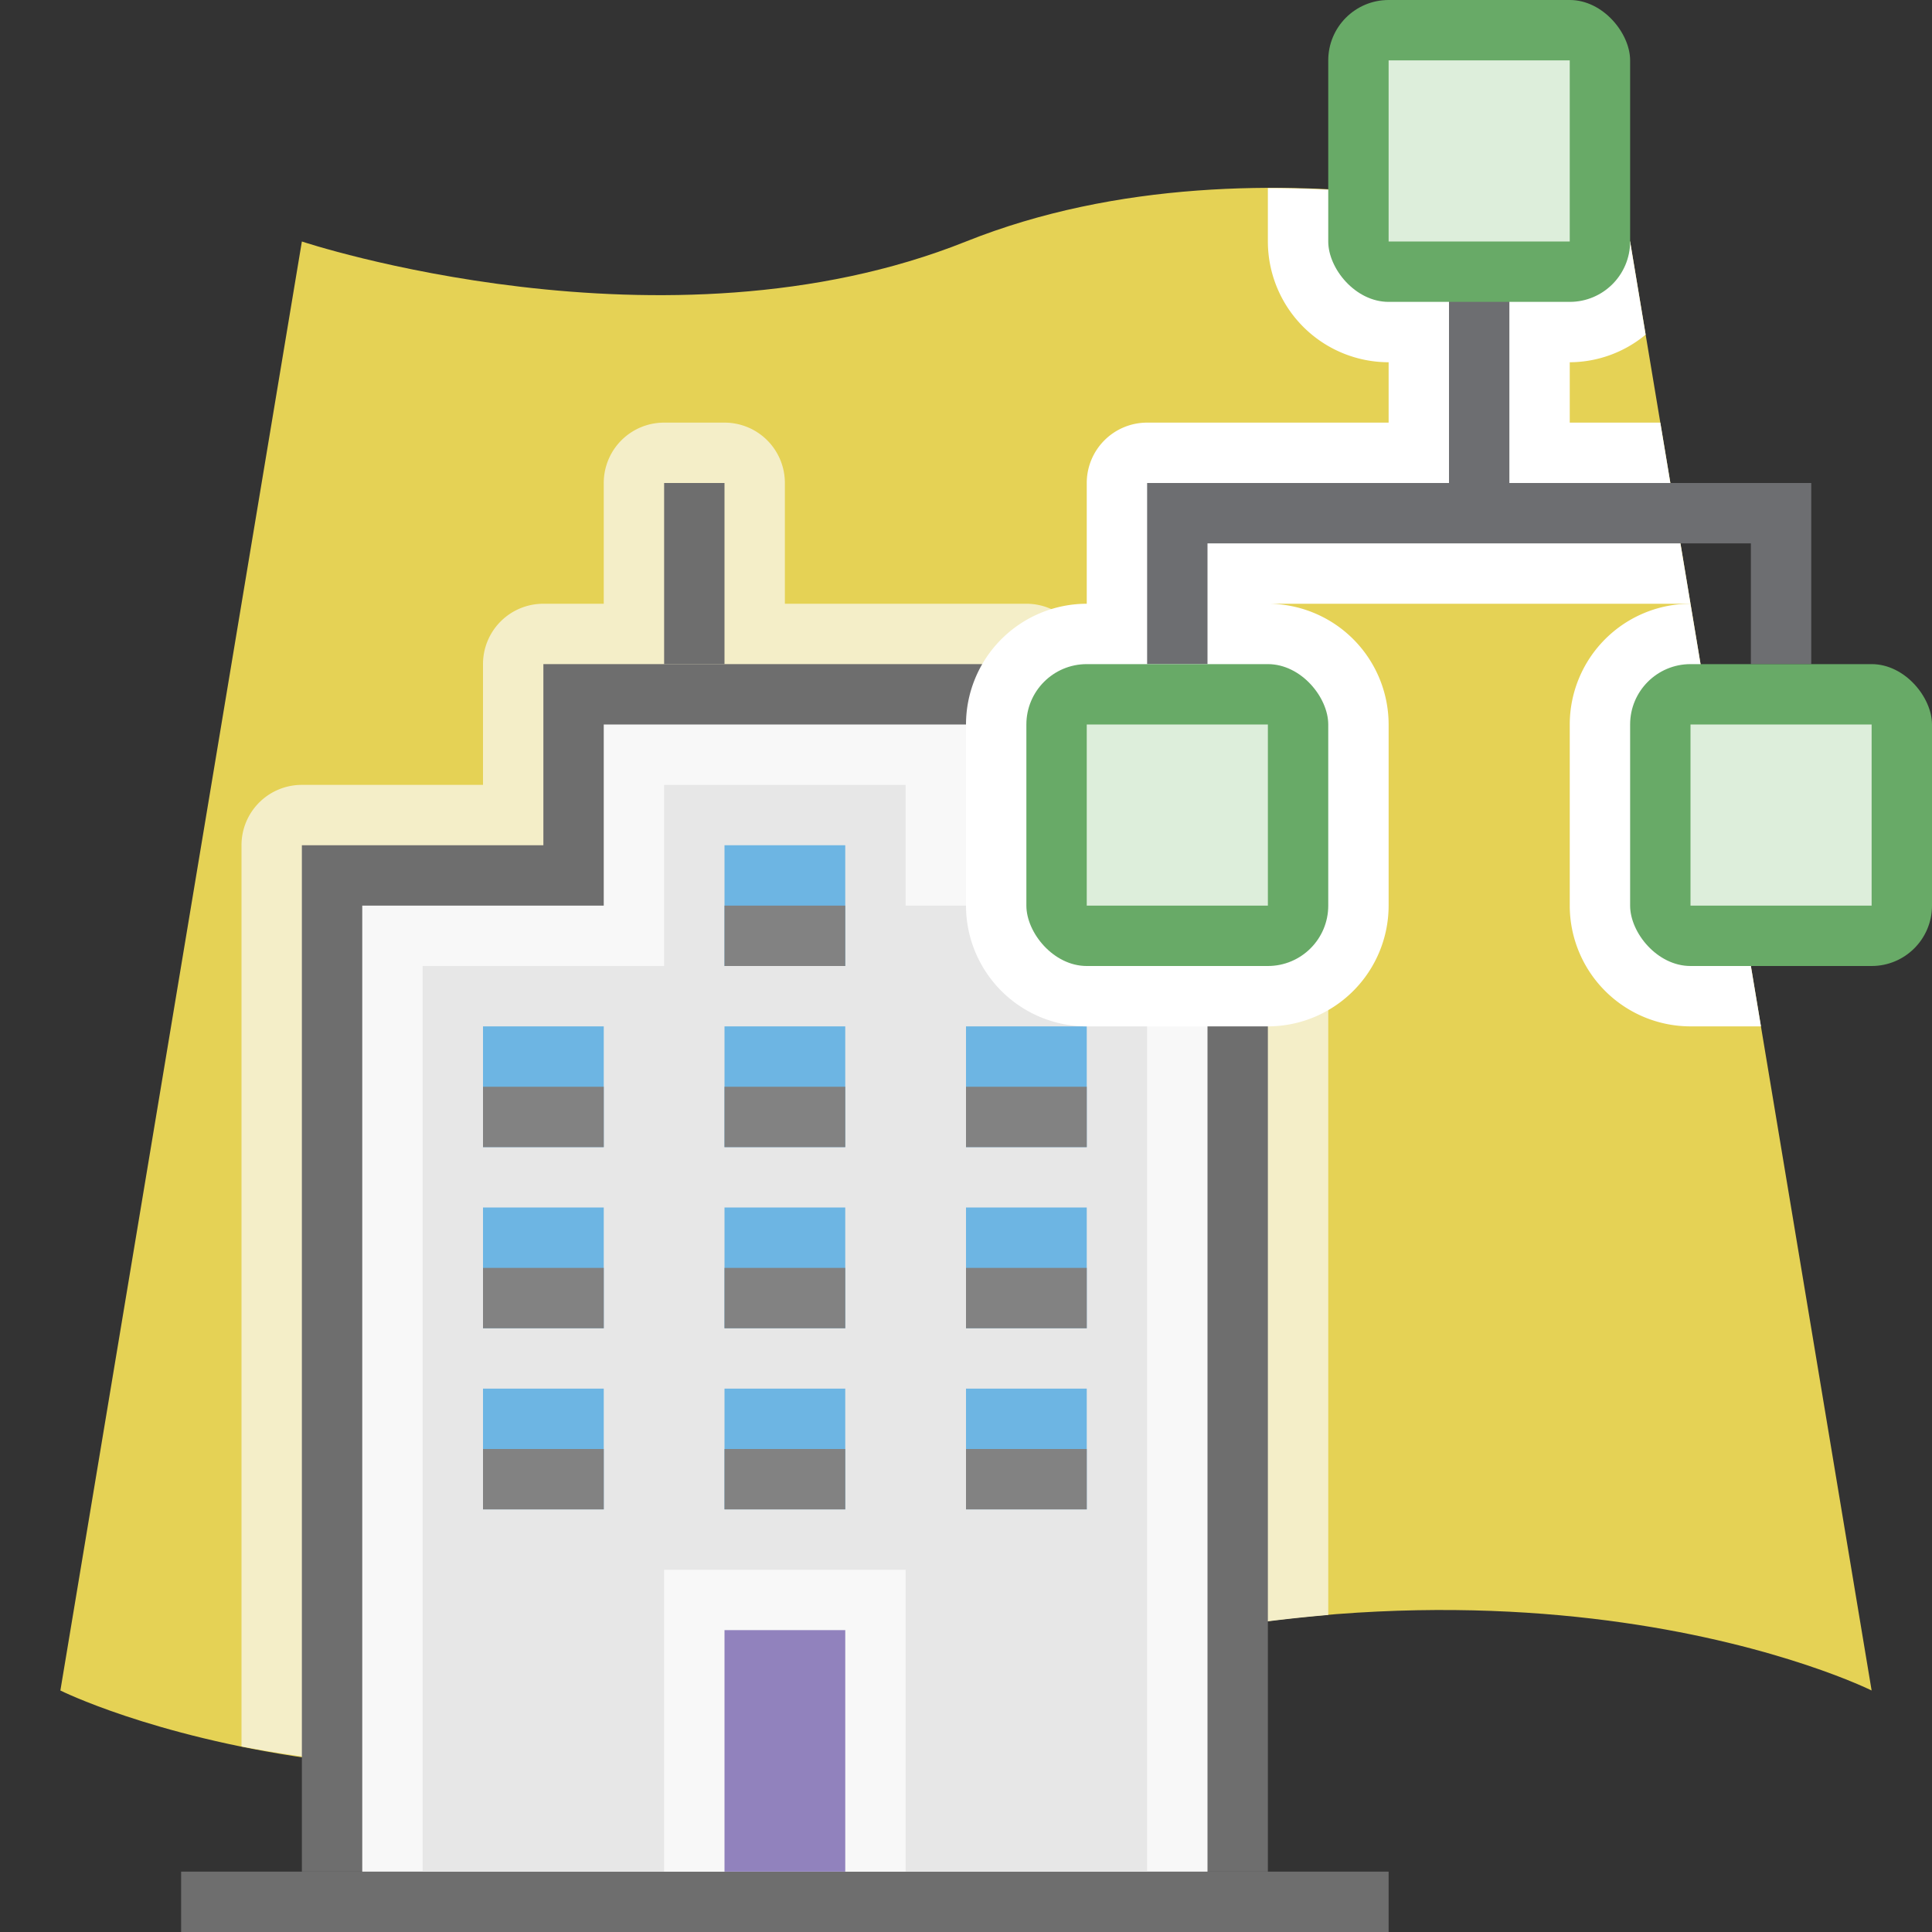 <svg id="Icons" xmlns="http://www.w3.org/2000/svg" viewBox="0 0 32 32">
  <rect x="0" y="0" width="32" height="32" fill="#333333" stroke="none"/>
  <defs>
    <style>
      .cls-1 {
        fill: #e5d255;
      }

      .cls-2 {
        fill: #f4eec8;
      }

      .cls-3 {
        fill: #6e6e6e;
      }

      .cls-4 {
        fill: #f8f8f8;
      }

      .cls-5 {
        fill: #e7e7e7;
      }

      .cls-6 {
        fill: #6db5e3;
      }

      .cls-7 {
        fill: #828282;
      }

      .cls-8 {
        fill: #9182bd;
      }

      .cls-9 {
        fill: #fff;
      }

      .cls-10 {
        fill: #6d6e71;
        fill-rule: evenodd;
      }

      .cls-11 {
        fill: #68aa67;
      }

      .cls-12 {
        fill: #ddeedb;
      }

      .cls-13 {
        fill: none;
      }
    </style>
  </defs>
  <title>I3SBuildingSceneLayer32</title>
  <path class="cls-1" d="M31,28s-6-3-15,0S1,28,1,28L5,4s6,2,11,0S27,4,27,4Z"/>
  <path class="cls-2" d="M16,28a25.602,25.602,0,0,1,6-1.251V13a.999.999,0,0,0-1-1H18V11a.999.999,0,0,0-1-1H13V8a.999.999,0,0,0-1-1H11a.999.999,0,0,0-1,1v2H9a.999.999,0,0,0-1,1v2H5a.999.999,0,0,0-1,1V28.927A23.138,23.138,0,0,0,16,28Z"/>
  <polygon class="cls-3" points="17 13 17 11 9 11 9 14 5 14 5 31 8 31 9 31 13 31 14 31 21 31 21 13 17 13"/>
  <rect class="cls-3" x="3" y="31" width="20" height="1"/>
  <rect class="cls-3" x="11" y="8" width="1" height="3"/>
  <polygon class="cls-4" points="16 14 16 12 10 12 10 15 6 15 6 31 9 31 10 31 12 31 13 31 20 31 20 14 16 14"/>
  <polygon class="cls-5" points="7 31 7 16 11 16 11 13 15 13 15 15 19 15 19 31 7 31"/>
  <rect class="cls-6" x="12" y="14" width="2" height="2"/>
  <rect class="cls-7" x="12" y="15" width="2" height="1"/>
  <rect class="cls-6" x="8" y="17" width="2" height="2"/>
  <rect class="cls-7" x="8" y="18" width="2" height="1"/>
  <rect class="cls-6" x="12" y="17" width="2" height="2"/>
  <rect class="cls-7" x="12" y="18" width="2" height="1"/>
  <rect class="cls-6" x="16" y="17" width="2" height="2"/>
  <rect class="cls-7" x="16" y="18" width="2" height="1"/>
  <rect class="cls-6" x="8" y="20" width="2" height="2"/>
  <rect class="cls-7" x="8" y="21" width="2" height="1"/>
  <rect class="cls-6" x="12" y="20" width="2" height="2"/>
  <rect class="cls-7" x="12" y="21" width="2" height="1"/>
  <rect class="cls-6" x="16" y="20" width="2" height="2"/>
  <rect class="cls-7" x="16" y="21" width="2" height="1"/>
  <rect class="cls-6" x="8" y="23" width="2" height="2"/>
  <rect class="cls-7" x="8" y="24" width="2" height="1"/>
  <rect class="cls-6" x="12" y="23" width="2" height="2"/>
  <rect class="cls-7" x="12" y="24" width="2" height="1"/>
  <rect class="cls-6" x="16" y="23" width="2" height="2"/>
  <rect class="cls-7" x="16" y="24" width="2" height="1"/>
  <rect class="cls-4" x="11" y="26" width="4" height="5"/>
  <rect class="cls-8" x="12" y="27" width="2" height="4"/>
  <g>
    <g>
      <path class="cls-9" d="M28,10a2.002,2.002,0,0,0-2,2v3a2.002,2.002,0,0,0,2,2h1.167Z"/>
      <path class="cls-9" d="M26,7V6a1.98,1.98,0,0,0,1.257-.457L27,4a20.973,20.973,0,0,0-6-.884V4a2.002,2.002,0,0,0,2,2V7H19a1.0 1,0,0,0-1,1v2a2.002,2.002,0,0,0-2,2v3a2.002,2.002,0,0,0,2,2h3a2.002,2.002,0,0,0,2-2V12a2.002,2.002,0,0,0-2-2h7l-.5-3Z"/>
    </g>
    <polygon class="cls-10" points="29 8 25 8 25 2 24 2 24 8 24 8 20 8 19 8 19 11 20 11 20 9 24 9 25 9 29 9 29 11 30 11 30 8 29 8"/>
    <rect class="cls-11" x="17" y="11" width="5" height="5" rx="1" ry="1"/>
    <rect class="cls-12" x="18" y="12" width="3" height="3"/>
    <rect class="cls-11" x="27" y="11" width="5" height="5" rx="1" ry="1"/>
    <rect class="cls-12" x="28" y="12" width="3" height="3"/>
    <rect class="cls-11" x="22" width="5" height="5" rx="1" ry="1"/>
    <rect class="cls-12" x="23" y="1" width="3" height="3"/>
  </g>
  <rect class="cls-13" width="32" height="32"/>
</svg>
